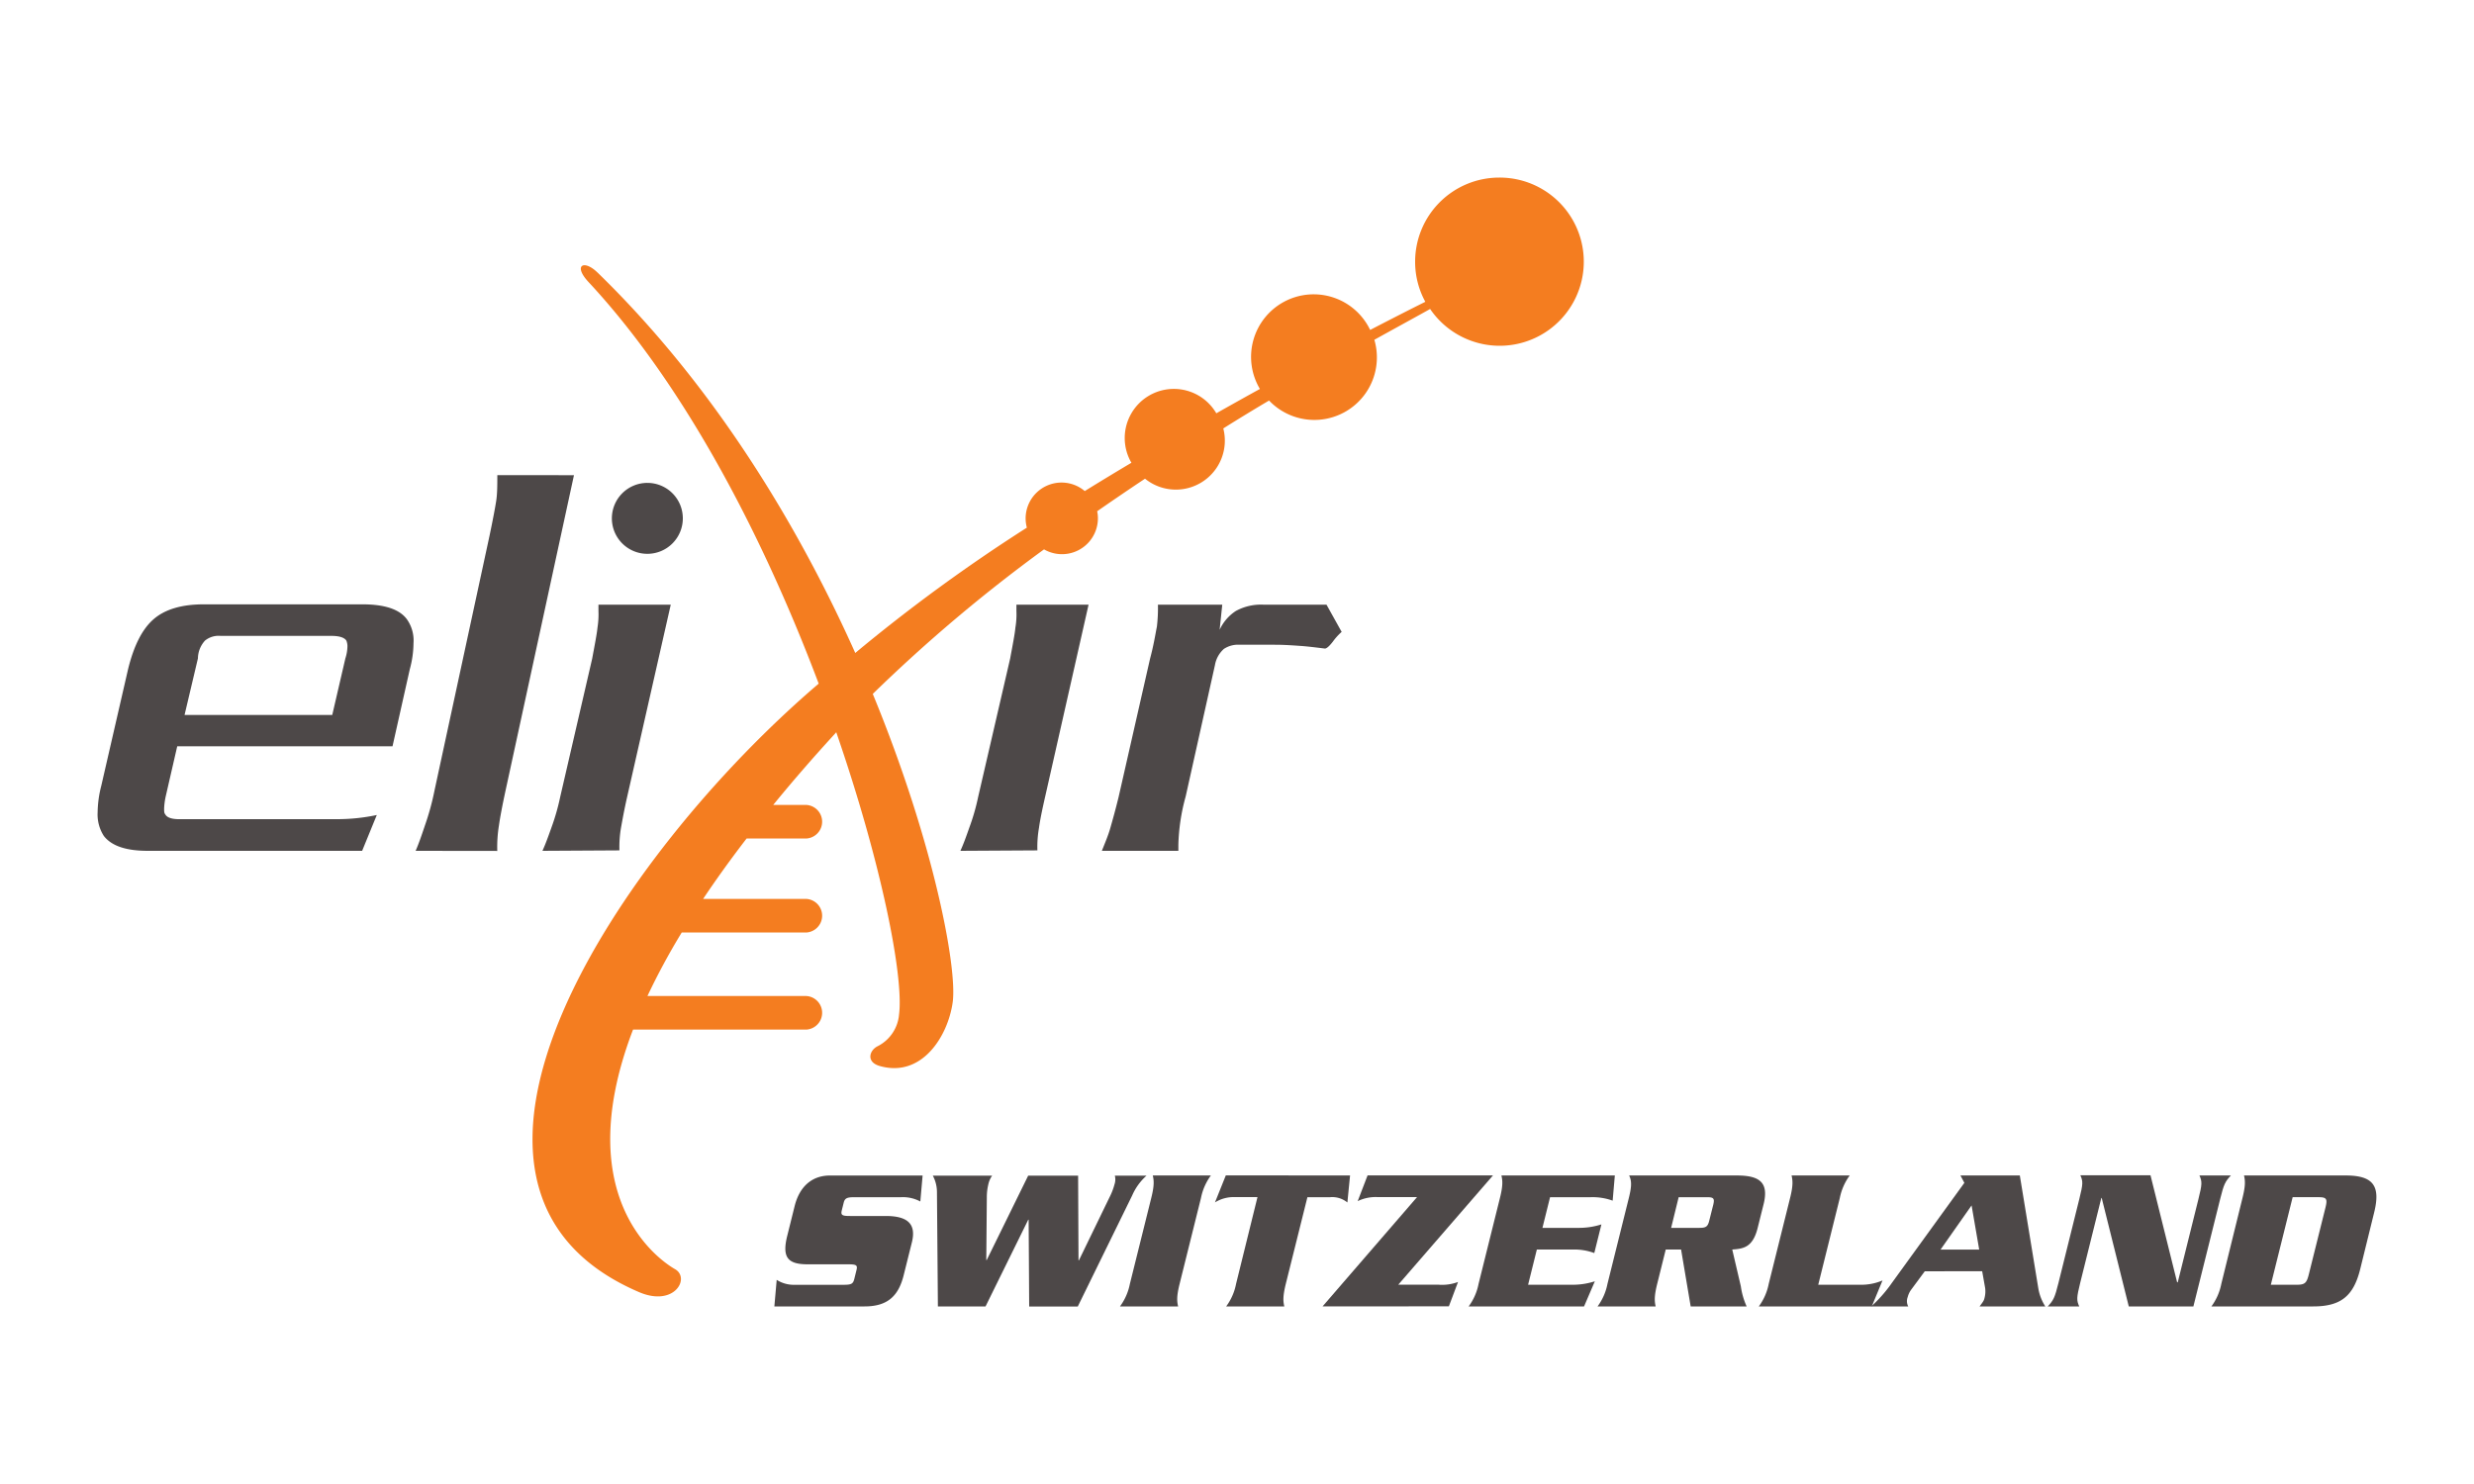 <svg xmlns="http://www.w3.org/2000/svg" width="500" height="300" viewBox="0 100 500 300"><defs><style>.cls-1{fill:#4d4848;}.cls-2{fill:#f47d20;}</style></defs><g id="Nodes"><path class="cls-1" d="M109.63,272c.63-1.38,1.16-2.86,1.8-4.66a44.89,44.89,0,0,0,1.79-6.25l6.46-27.94c.53-2.86.95-5,1.07-6.25a17,17,0,0,0,.2-3.39v-1.27h14.61L126.77,261c-.63,2.76-1,4.87-1.27,6.36a22.92,22.92,0,0,0-.31,4.55Z"/><path class="cls-2" d="M303,135.9a17,17,0,0,0-17,17,16.81,16.81,0,0,0,2.06,8.11c-1.69.84-5.63,2.82-11.15,5.69a12.65,12.65,0,1,0-22.28,11.93c-2.84,1.56-5.78,3.21-8.81,4.92a9.93,9.93,0,0,0-17.16,10c-3.12,1.86-6.28,3.77-9.43,5.72a7.26,7.26,0,0,0-11.95,5.54,7.52,7.52,0,0,0,.25,1.86A340.8,340.8,0,0,0,172.85,232c-11.49-25.68-28.42-53.87-52-76.82l-.07-.06c-2.76-2.72-5-1.52-1.87,1.86l.12.13c20,21.53,35.72,52.68,46.43,81.09-40.63,34.69-85.41,101.91-36.33,123,7.15,3.08,10.41-2.8,7.33-4.61-.55-.33-22.41-12.14-8.52-48.45h35a3.4,3.4,0,0,0,0-6.79H130.85a136.82,136.82,0,0,1,6.93-12.84h25.16a3.4,3.4,0,0,0,0-6.79H142.1c2.6-3.89,5.51-7.95,8.79-12.21h12.05a3.4,3.4,0,0,0,0-6.79h-6.67q5.7-7,12.64-14.57L169,248c9.22,26.72,13.68,49.5,12.7,57.09a7.93,7.93,0,0,1-4.27,6.38c-1.72.81-2.43,3.18.27,4,8.59,2.53,13.89-6,14.84-12.85s-3.74-32.19-16.15-62.34A316.1,316.1,0,0,1,211,211.06a7.26,7.26,0,0,0,10.89-6.29,6.64,6.64,0,0,0-.15-1.42q4.88-3.39,9.67-6.58a9.9,9.9,0,0,0,15.82-10.16q4.78-3,9.25-5.64a12.64,12.64,0,0,0,21.28-12.28c5.4-3,9.34-5.13,11.27-6.23a17,17,0,1,0,14-26.56Z"/><path class="cls-1" d="M73.19,272H29.89c-4.34,0-7.3-.95-8.9-3a8,8,0,0,1-1.26-4.76,22.47,22.47,0,0,1,.74-5.4l5.4-23.5c1.16-4.76,2.85-8.15,5.18-10.17s5.72-3,10.17-3h32c4.55,0,7.51,1,9,3A7.41,7.41,0,0,1,83.57,230a20.42,20.42,0,0,1-.75,5.29l-3.49,15.57H35.82L33.49,261a14.11,14.11,0,0,0-.32,2.44c0,.53,0,.95.22,1.16.31.64,1.26,1,2.75,1H67.89a38.76,38.76,0,0,0,8.26-.84ZM69.8,233.1a8.38,8.38,0,0,0,.42-2.54A3.07,3.07,0,0,0,70,229.5c-.42-.64-1.48-.95-3-.95H44.6a4.36,4.36,0,0,0-3.17.95A5.45,5.45,0,0,0,40,233.1L37.3,244.53H67.15Z"/><path class="cls-1" d="M84,272c.67-1.54,1.23-3.2,1.91-5.22a52,52,0,0,0,1.91-7l11.12-51.5c.67-3.21,1.12-5.58,1.34-7s.23-3.08.23-5.22H116l-13.82,63.73q-1,4.63-1.35,7.13a27.12,27.12,0,0,0-.33,5.1Z"/><path class="cls-1" d="M262.6,230.56c-1.59-.11-3.18-.22-5-.22h-7.09a5.15,5.15,0,0,0-3.17.85,5.67,5.67,0,0,0-1.8,3.28L239.63,261a40.17,40.17,0,0,0-1.48,9.74V272H222.69c.63-1.59,1.27-3.08,1.69-4.55s1-3.5,1.7-6.36l6.35-27.94c.74-2.76,1.06-4.87,1.38-6.46a31.58,31.58,0,0,0,.21-4.45h13l-.53,5.08a9,9,0,0,1,3.28-3.81,10.57,10.57,0,0,1,5.61-1.27h12.71l3.06,5.5a12.26,12.26,0,0,0-1.8,2c-.74.95-1.26,1.37-1.58,1.37C265.88,230.88,264.18,230.66,262.6,230.56Z"/><path class="cls-1" d="M194.1,272c.63-1.38,1.16-2.86,1.79-4.66a43.46,43.46,0,0,0,1.8-6.25l6.46-27.94c.53-2.86.95-5,1.06-6.25a16.19,16.19,0,0,0,.21-3.39v-1.27H220L211.24,261c-.63,2.76-1.06,4.87-1.26,6.36a22.21,22.21,0,0,0-.32,4.55Z"/><path class="cls-1" d="M138,204.79a7.17,7.17,0,1,1-7.16-7.17A7.16,7.16,0,0,1,138,204.79Z"/><path class="cls-1" d="M186,342.89a7.45,7.45,0,0,0-3.88-.87h-9.39c-1.57,0-2,.2-2.23,1.16l-.37,1.48c-.25,1,.08,1.16,1.66,1.16H179c4.3,0,6.25,1.49,5.29,5.34l-1.61,6.45c-1,4.18-3.1,6.49-7.94,6.49H156.5l.47-5.37a6.45,6.45,0,0,0,3.73,1h9.76c1.57,0,1.94-.17,2.19-1.16l.45-1.82c.24-.95,0-1.16-1.61-1.16h-8.23c-4,0-5.26-1.32-4.16-5.75l1.47-5.91c1-4.14,3.6-6.29,7.15-6.29h18.74Z"/><path class="cls-1" d="M207.89,346.57h-.08l-8.63,17.53h-9.63l-.19-23a7.08,7.08,0,0,0-.84-3.44h12a4.66,4.66,0,0,0-.77,1.74,11.05,11.05,0,0,0-.31,2.61l-.11,12.73h.08l8.39-17.08h10.09l.08,17.13h.08l6.2-12.78a13,13,0,0,0,1-2.61,3.07,3.07,0,0,0,.06-1.74h6.41a11.5,11.5,0,0,0-2.9,4l-11,22.46H208Z"/><path class="cls-1" d="M226.35,364.1a11.3,11.3,0,0,0,2-4.55l4.32-17.37c.63-2.52.55-3.51.31-4.55h11.74a11.44,11.44,0,0,0-2,4.55l-4.32,17.37c-.63,2.53-.54,3.52-.3,4.55Z"/><path class="cls-1" d="M272.85,337.63l-.54,5.46a4.82,4.82,0,0,0-3.49-1.07h-4.59l-4.37,17.53c-.62,2.53-.54,3.52-.3,4.55H247.81a11.16,11.16,0,0,0,2-4.55L254.14,342h-4.59a7.2,7.2,0,0,0-4,1.07l2.19-5.46Z"/><path class="cls-1" d="M267.29,364.1,286.39,342h-8a8.27,8.27,0,0,0-4,.82l2-5.21h25.35l-19.14,22.09h8a9.24,9.24,0,0,0,4.07-.54l-1.85,4.92Z"/><path class="cls-1" d="M317.59,359.72a14.59,14.59,0,0,0,4.73-.7l-2.18,5.08H296.82a11.3,11.3,0,0,0,2-4.55l4.32-17.37c.63-2.52.54-3.51.3-4.55h22.92l-.44,5.09a11.92,11.92,0,0,0-4.42-.7h-8.23l-1.54,6.2h7.19a15,15,0,0,0,4.73-.7l-1.44,5.79a11.79,11.79,0,0,0-4.38-.71H310.6l-1.77,7.12Z"/><path class="cls-1" d="M336.65,352.6l-1.73,6.95c-.63,2.53-.54,3.52-.31,4.55H322.87a11.3,11.3,0,0,0,2-4.55l4.32-17.37c.63-2.52.55-3.51.06-4.55H351c4.64,0,6.52,1.41,5.42,5.83l-1.22,4.88c-1,3.89-2.92,4.1-5.11,4.26l1.74,7.45A14.79,14.79,0,0,0,353,364.1H341.69l-1.94-11.5Zm1.09-4.38h5.71c1.28,0,1.7-.21,2-1.49l.81-3.22c.31-1.29,0-1.49-1.29-1.49h-5.71Z"/><path class="cls-1" d="M375.9,359.72a10.94,10.94,0,0,0,4.56-.87l-2.17,5.25H355.46a11.3,11.3,0,0,0,2-4.55l4.32-17.37c.63-2.52.54-3.51.3-4.55h11.75a11.44,11.44,0,0,0-2,4.55l-4.36,17.54Z"/><path class="cls-1" d="M389,357l-2.69,3.64a4.31,4.31,0,0,0-.76,1.57,2.3,2.3,0,0,0,.11,1.9h-7.49a28.32,28.32,0,0,0,4.21-4.8L397,339.12l-.79-1.49h12l3.74,22.83a9.69,9.69,0,0,0,1.41,3.64H400.08c.74-1,.87-1.16,1-1.73a5.21,5.21,0,0,0,.12-2l-.6-3.39Zm11-4.39-1.54-8.93-6.27,8.93Z"/><path class="cls-1" d="M424.76,342.18h-.08l-4.27,17.17c-.74,3-.75,3.51-.19,4.75h-6.37c1.17-1.24,1.43-1.78,2.17-4.75l4.22-17c.75-3,.76-3.52.2-4.76h14.18L440,359.22h.13l4.18-16.83c.75-3,.76-3.52.2-4.76h6.36c-1.17,1.24-1.43,1.78-2.17,4.76l-5.41,21.71H430.23Z"/><path class="cls-1" d="M453.21,342.18c.63-2.52.55-3.51.31-4.55h20.55c5.63,0,7.08,2.15,5.74,7.53L477,356.57c-1.34,5.38-3.86,7.53-9.48,7.53H446.93a11.3,11.3,0,0,0,2-4.55Zm5.73,17.54h5.25c1.66,0,2-.37,2.44-2.15l3.34-13.4c.44-1.78.28-2.15-1.37-2.15h-5.25Z"/></g></svg>